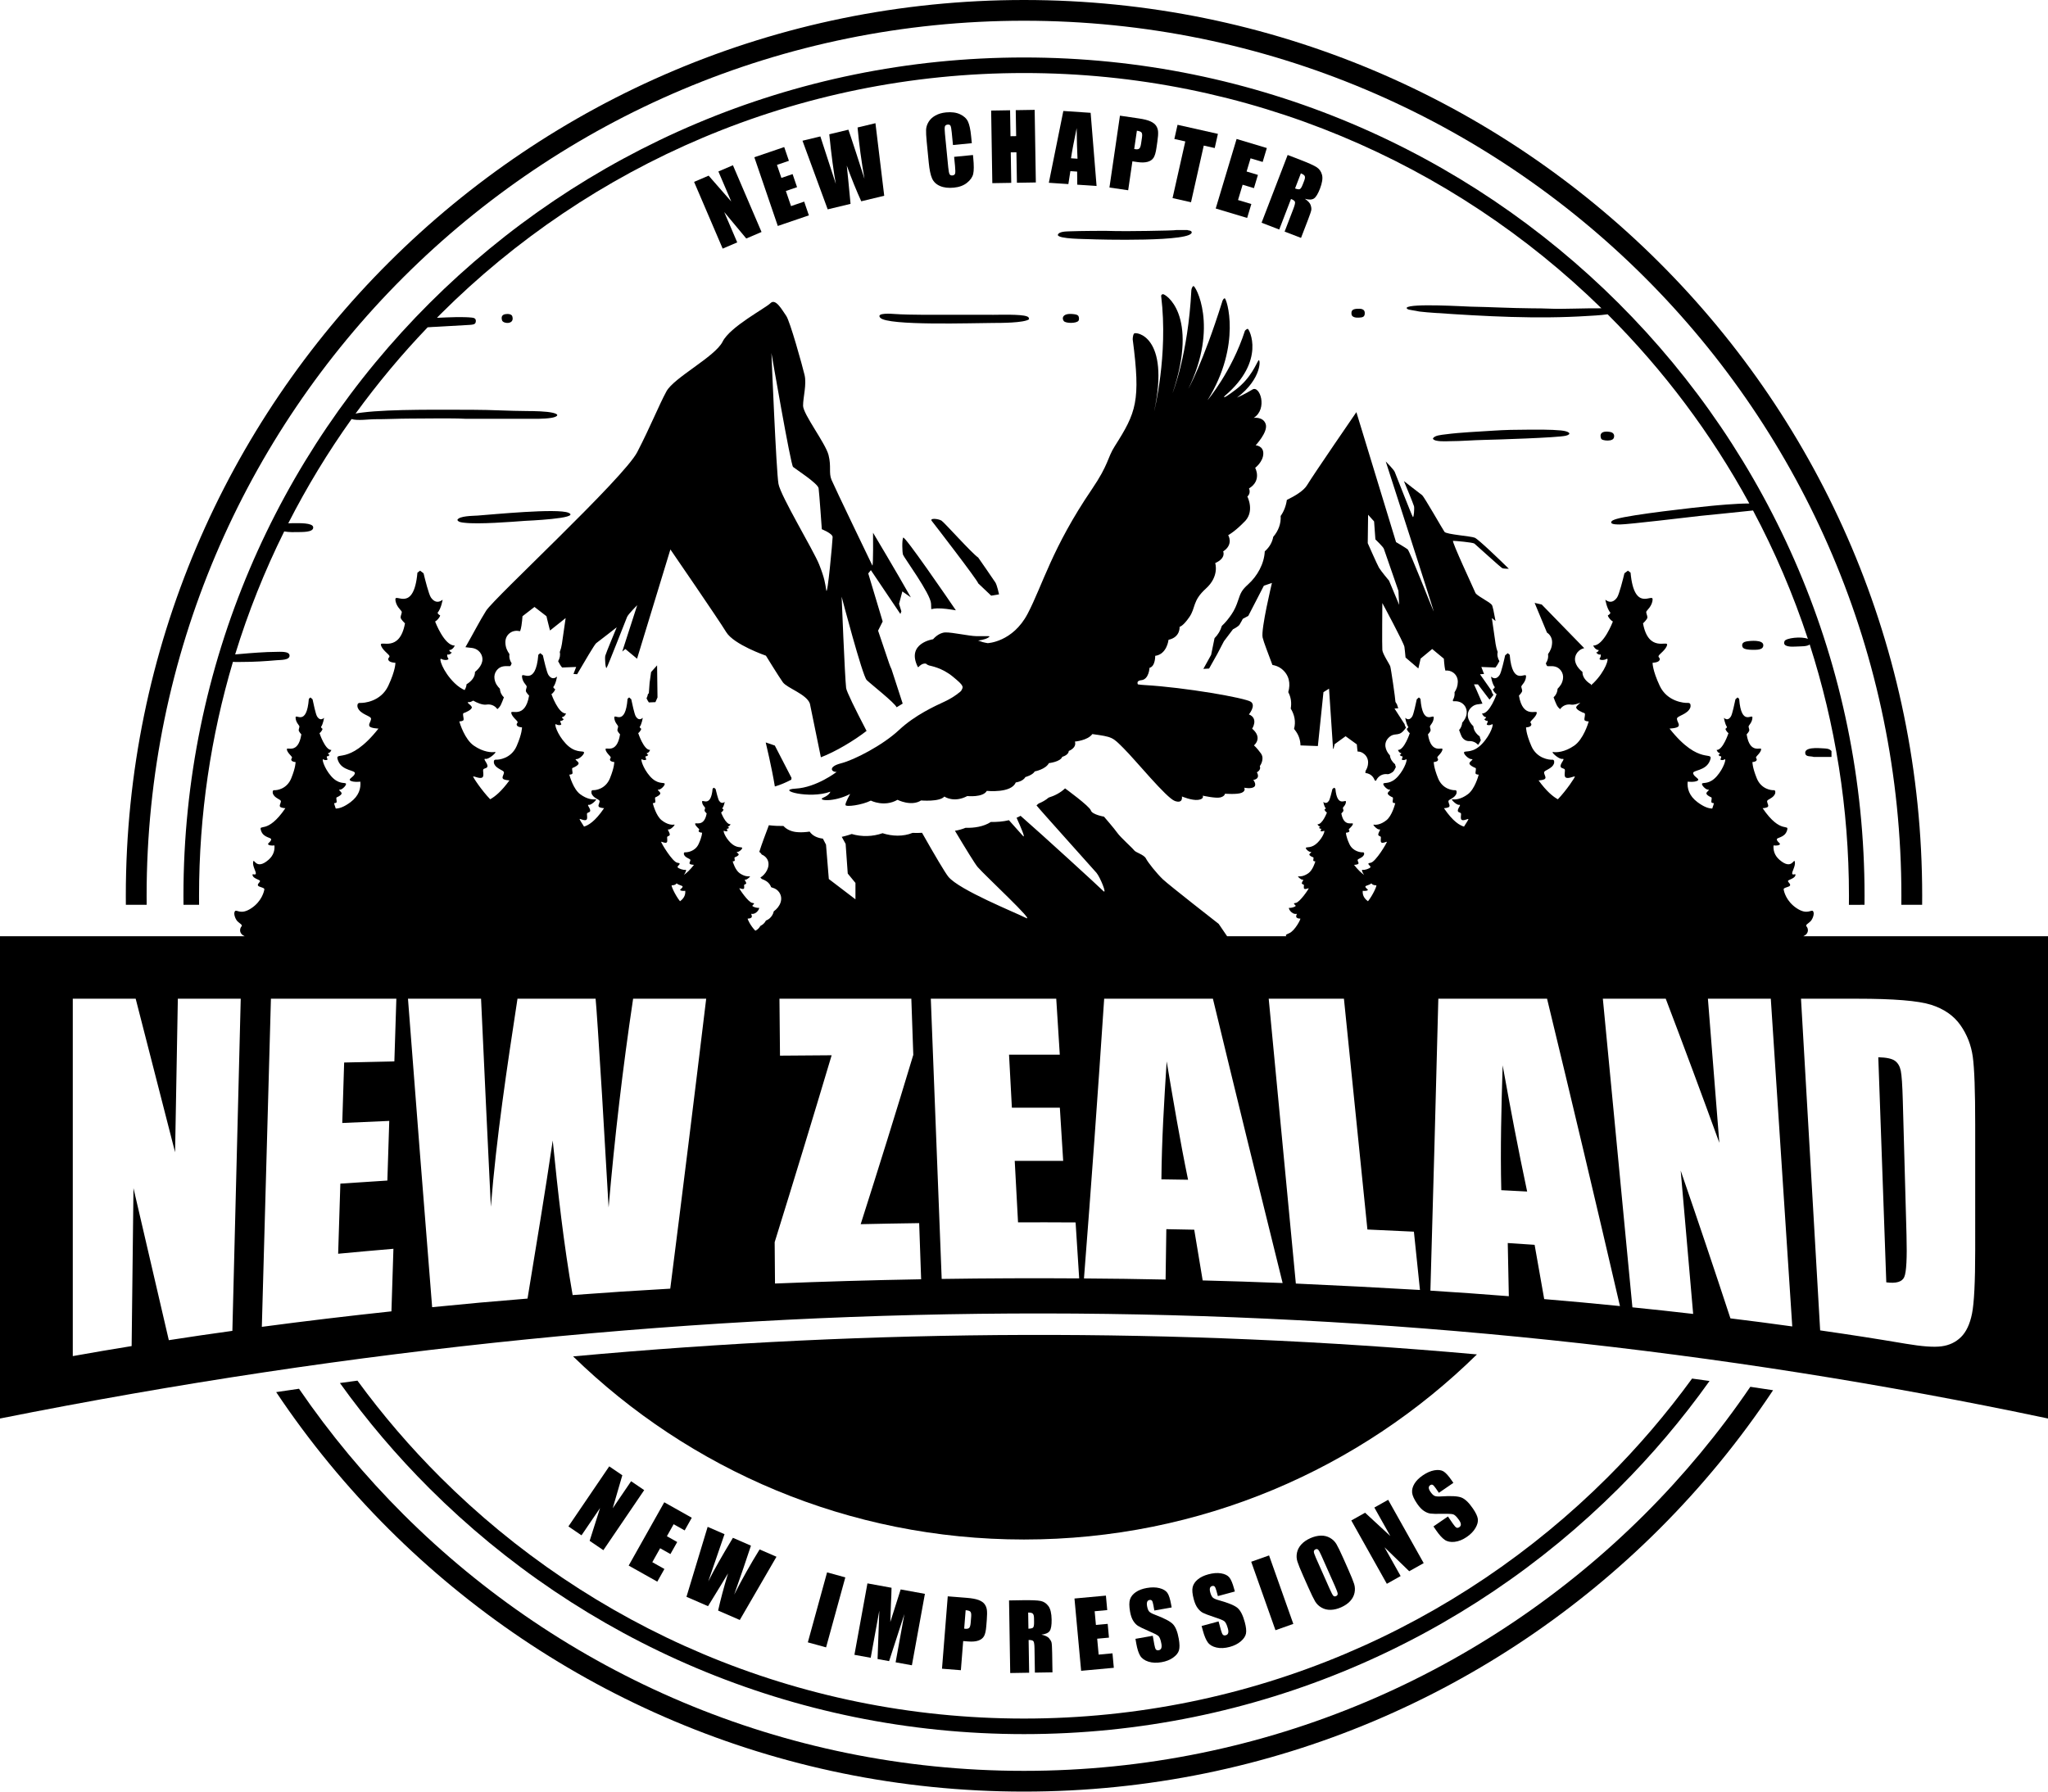 <?xml version="1.0" encoding="utf-8"?>
<!-- Generator: Adobe Illustrator 16.0.3, SVG Export Plug-In . SVG Version: 6.00 Build 0)  -->
<!DOCTYPE svg PUBLIC "-//W3C//DTD SVG 1.1//EN" "http://www.w3.org/Graphics/SVG/1.1/DTD/svg11.dtd">
<svg version="1.1" id="Ebene_1" xmlns="http://www.w3.org/2000/svg" xmlns:xlink="http://www.w3.org/1999/xlink" x="0px" y="0px"
	 width="500px" height="437.501px" viewBox="0 0 500 437.501" enable-background="new 0 0 500 437.501" xml:space="preserve">
<g>
	<polygon points="185.92,56.649 178.938,40.353 175.388,41.873 178.53,49.212 173.006,42.894 169.454,44.415 176.434,60.712 
		179.986,59.191 176.813,51.782 182.196,58.244 	"/>
	<polygon points="197.479,52.59 196.332,49.232 193.122,50.328 191.862,46.639 194.594,45.706 193.505,42.514 190.771,43.447 
		189.686,40.266 192.605,39.268 191.458,35.91 184.165,38.4 189.894,55.179 	"/>
	<path d="M215.874,47.802l-2.142-17.719l-4.366,1.048c0.379,4.131,0.941,8.312,1.689,12.547l-2.073-6.439
		c-1.054-3.224-1.673-5.079-1.857-5.568l-4.666,1.122c0.51,5.037,1.044,9.08,1.601,12.129l-1.857-5.705l-1.919-5.901l-4.366,1.049
		l6.155,16.757l5.579-1.341c-0.445-4.737-0.752-7.849-0.92-9.342c1.205,3.285,2.382,6.188,3.533,8.714L215.874,47.802z"/>
	<path d="M231.366,30.425c0.335-0.032,0.563,0.058,0.683,0.269c0.121,0.211,0.224,0.763,0.312,1.654l0.299,3.067l4.599-0.45
		l-0.164-1.676c-0.161-1.646-0.417-2.847-0.771-3.6c-0.353-0.753-0.995-1.348-1.929-1.784c-0.931-0.437-2.076-0.588-3.43-0.456
		c-0.998,0.098-1.865,0.353-2.6,0.766c-0.736,0.413-1.292,0.935-1.667,1.565c-0.376,0.631-0.577,1.269-0.602,1.913
		c-0.025,0.646,0.024,1.603,0.148,2.874l0.504,5.156c0.168,1.729,0.438,3.011,0.806,3.844c0.367,0.834,1.012,1.451,1.935,1.852
		c0.921,0.401,2.056,0.537,3.403,0.404c1.296-0.126,2.36-0.52,3.188-1.181c0.829-0.661,1.336-1.387,1.52-2.177
		c0.183-0.789,0.186-2.097,0.007-3.923l-0.067-0.688l-4.6,0.449l0.218,2.218c0.095,0.968,0.102,1.59,0.022,1.862
		c-0.081,0.273-0.292,0.425-0.634,0.458c-0.356,0.034-0.6-0.073-0.726-0.326c-0.128-0.251-0.233-0.805-0.318-1.663l-0.801-8.196
		c-0.086-0.894-0.093-1.48-0.017-1.759C230.76,30.621,230.988,30.462,231.366,30.425"/>
	<polygon points="246.601,26.925 241.98,27 242.266,44.728 246.887,44.652 246.767,37.207 248.15,37.184 248.27,44.63 
		252.891,44.556 252.604,26.828 247.983,26.902 248.086,33.242 246.703,33.265 	"/>
	<path d="M259.604,27.1l-3.54,17.533l4.768,0.32l0.49-3.161l1.65,0.11l0.032,3.196l4.714,0.317l-1.45-17.867L259.604,27.1z
		 M261.475,38.651c0.225-1.558,0.687-4.015,1.383-7.371c0.038,2.965,0.105,5.458,0.205,7.477L261.475,38.651z"/>
	<path d="M276.465,39.396l1.228,0.179c1,0.146,1.829,0.126,2.488-0.057c0.659-0.183,1.142-0.515,1.45-0.994
		c0.306-0.479,0.541-1.279,0.705-2.399l0.223-1.528c0.161-1.099,0.22-1.917,0.176-2.459c-0.041-0.541-0.205-1.021-0.487-1.438
		c-0.283-0.417-0.746-0.772-1.387-1.065c-0.642-0.293-1.584-0.531-2.831-0.713l-4.605-0.675l-2.565,17.545l4.574,0.667
		L276.465,39.396z M277.559,31.918c0.594,0.087,0.972,0.234,1.134,0.442s0.198,0.612,0.11,1.211l-0.211,1.441
		c-0.095,0.649-0.237,1.067-0.432,1.248c-0.192,0.182-0.499,0.242-0.919,0.181c-0.095-0.013-0.206-0.033-0.336-0.061L277.559,31.918
		z"/>
	<polygon points="290.776,49.386 293.887,35.55 296.563,36.152 297.341,32.689 287.487,30.475 286.709,33.936 289.377,34.536 
		286.268,48.373 	"/>
	<polygon points="296.806,50.915 304.481,53.22 305.503,49.822 302.253,48.846 303.375,45.112 306.14,45.943 307.109,42.711 
		304.345,41.882 305.312,38.662 308.268,39.549 309.287,36.151 301.905,33.934 	"/>
	<path d="M320.781,48.476c0.491-0.319,0.985-1.124,1.481-2.411c0.543-1.411,0.71-2.525,0.503-3.344
		c-0.206-0.818-0.64-1.445-1.299-1.879c-0.661-0.434-2.009-1.042-4.044-1.825l-3.053-1.175l-6.368,16.547l4.313,1.659l2.872-7.46
		c0.594,0.228,0.921,0.475,0.979,0.741c0.06,0.264-0.084,0.84-0.424,1.725l-2.115,5.5l4.006,1.541l1.68-4.364
		c0.514-1.335,0.793-2.165,0.835-2.489s-0.016-0.721-0.174-1.187c-0.157-0.468-0.622-0.971-1.394-1.511
		C319.557,48.818,320.29,48.795,320.781,48.476 M318.413,44.114l-0.351,0.91c-0.278,0.729-0.542,1.124-0.788,1.181
		c-0.247,0.059-0.611-0.006-1.097-0.192l1.416-3.68c0.498,0.193,0.811,0.406,0.935,0.642
		C318.653,43.209,318.614,43.589,318.413,44.114"/>
	<path d="M139.92,331.228c28.404,27.667,67.246,44.714,110.08,44.714c43.084,0,82.129-17.249,110.575-45.201
		C287.083,324.152,213.446,324.483,139.92,331.228"/>
	<path d="M158.597,166.71l-0.188,2.571l-0.222,0.214c-0.055,0.354-0.175,0.701-0.343,1.032c0.179,0.375,0.38,0.746,0.564,1.002
		l1.608-0.069c0.304-0.683,0.508-1.145,0.508-1.145l-0.103-7.837l-1.46,1.631L158.597,166.71z"/>
	<path d="M229.867,127.145c-0.731-0.478-3.015-0.718-2.376,0.08c0.639,0.797,11.33,14.675,11.33,15.231l3.166,3.002l1.921-0.32
		c0,0-0.481-2.235-0.88-2.874c-0.401-0.639-4.207-6.108-4.207-6.108C237.268,135.121,230.599,127.623,229.867,127.145"/>
	<path d="M359.967,132.748c0.408,0.319,6.486,5.903,6.849,6.023c0.368,0.12,1.555,0.119,1.555,0.119
		c-2.1-2.074-7.4-7.179-8.314-7.577c-0.913-0.399-6.943-0.797-7.399-1.435c-0.456-0.639-4.978-8.616-5.481-8.974
		c-0.501-0.361-4.427-3.43-4.427-3.43s2.329,5.583,2.467,6.142c0.136,0.559-0.048,2.871-0.275,2.632
		c-0.227-0.239-4.156-10.369-4.431-11.008c-0.273-0.638-2.193-2.55-2.193-2.55s12.061,37.322,11.694,36.604
		c-0.364-0.718-5.845-14.753-6.348-15.151c-0.505-0.399-2.832-1.759-2.832-1.759l-9.685-31.739c0,0-10.417,15.151-12.059,17.863
		c-0.82,1.348-2.95,2.619-4.886,3.556l-0.035,0.047c-0.191,1.391-0.699,2.75-1.505,3.891c0.121,1.84-0.559,3.655-1.814,5.095
		c-0.026,0.149-0.058,0.295-0.096,0.439c-0.331,1.264-1.045,2.288-1.969,3.104c-0.143,3.05-1.823,6.04-4.061,8.059
		c-1.501,1.356-1.823,2.011-2.424,3.847c-0.423,1.297-0.893,2.408-1.676,3.542c-0.618,0.895-1.402,1.923-2.323,2.758
		c-0.326,1.14-0.948,2.156-1.779,2.989l-0.831,4.072l-1.899,3.433c0.468-0.024,0.934-0.052,1.4-0.082l2.018-3.591l1.601-3.075
		l2.202-2.914c0,0,1.281-0.637,1.6-1.117c0.321-0.479,0.801-1.438,0.801-1.438l1.348-0.723l3.481-6.749l0.322-0.623l1.97-0.675
		c0,0-2.727,11.308-2.273,13.333c0.247,1.094,1.377,3.963,2.389,6.689c0.784,0.142,1.535,0.414,2.187,0.916
		c1.957,1.513,2.272,3.691,1.681,5.73c0.657,1.205,0.854,2.61,0.602,4.012c0.907,1.465,1.292,3.172,0.813,4.952
		c0.158,0.208,0.31,0.413,0.452,0.612c0.738,1.033,1.093,2.225,1.119,3.432l4.242,0.153l1.365-13.164l1.361-0.843l0.977,14.631
		l0.107,0.08c0.024-0.1,0.048-0.192,0.069-0.28l0.221-0.885l2.669-1.936l2.743,1.99l0.107,1.129c0.015,0.142,0.04,0.379,0.079,0.619
		c0.555,0.001,1.066,0.142,1.642,0.632c0.619,0.528,0.946,1.301,0.924,2.105c-0.021,0.792-0.25,1.413-0.62,1.994
		c0,0.173-0.016,0.341-0.046,0.504c0.751,0.082,1.422,0.412,1.904,1.071c0.169,0.23,0.296,0.482,0.381,0.749l0.319,0.084
		c0.085-0.212,0.201-0.421,0.354-0.62c0.596-0.778,1.563-1.133,2.518-0.978c0.376-0.011,0.94-0.352,1.213-0.557
		c0.254-0.193,0.528-0.685,0.756-1.207c-0.037-0.091-0.071-0.185-0.101-0.283c-0.044-0.138-0.07-0.263-0.09-0.381
		c-0.683-0.566-1.183-1.319-1.26-2.171c-1.164-1.23-1.652-3.021-0.3-4.336c1.394-1.357,2.249-0.217,3.557-1.608
		c0.194-0.206,0.438-0.506,0.67-0.837c-0.12-0.188-0.218-0.396-0.293-0.625c-0.028-0.086-0.052-0.173-0.069-0.258
		c-0.062-0.081-0.123-0.164-0.176-0.25l-2.271-3.528l0.916-0.072l-0.337-0.992c-0.227-0.318-0.355-0.533-0.355-0.607
		c0-0.639-1.096-8.215-1.278-8.692c-0.183-0.479-1.826-2.954-1.918-3.91c-0.092-0.958,0-11.485,0-11.485s5.206,9.651,5.391,10.687
		c0.082,0.477,0.166,1.542,0.276,2.617l3.127,2.668c0.128-0.52,0.249-1.042,0.362-1.562l0.186-0.842l2.829-2.346l2.848,2.361
		l0.088,1.049c0.031,0.361,0.121,1.236,0.28,1.851c0.709-0.063,1.392,0.093,1.984,0.547c0.71,0.543,1.075,1.374,1.055,2.25
		c-0.025,1.03-0.324,1.772-0.803,2.52c0.015,0.119,0.022,0.243,0.022,0.381c0,0.559-0.177,1.08-0.449,1.555
		c0.033,0.094,0.067,0.182,0.105,0.252c0.062-0.003,0.123-0.009,0.17-0.011c0.992-0.053,1.883,0.184,2.544,0.99
		c0.485,0.592,0.677,1.353,0.562,2.101c-0.15,0.972-0.556,1.548-1.074,2.142c-0.021,0.332-0.105,0.669-0.251,1.004
		c-0.128,0.294-0.3,0.555-0.509,0.78c0.183,0.547,0.404,1.091,0.557,1.446c0.297,0.688,0.979,1.244,1.752,1.267
		c0.995-0.061,1.796,0.32,2.334,0.932c0.239-0.323,0.47-0.737,0.668-1.164c-0.06-0.123-0.114-0.252-0.159-0.389
		c-0.062-0.191-0.101-0.36-0.121-0.518c-0.845-0.617-1.486-1.475-1.543-2.472c-1.362-1.295-2.023-3.239-0.465-4.654
		c0.939-0.856,1.758-0.674,2.68-0.878c-0.983-2.325-2.062-4.702-2.062-4.702h0.959l2.82,3.712c0.271-0.27,0.63-0.69,0.963-1.146
		c-0.2-0.25-0.356-0.548-0.459-0.895c-0.021-0.073-0.04-0.147-0.054-0.222c-0.086-0.098-0.167-0.202-0.24-0.308l-2.529-3.612
		l0.986-0.072l-0.658-1.71l3.428,0.136c0.308-0.318,0.675-0.943,0.98-1.548c-0.4-0.698-0.602-1.493-0.41-2.245
		c-0.253-0.653-0.426-1.34-0.514-1.955l-0.916-6.328l0.897,0.716c-0.376-2.112-0.707-3.697-0.907-3.947
		c-0.64-0.796-3.746-2.232-4.019-2.949c-0.276-0.717-5.891-12.682-5.436-12.682C355.212,132.071,359.552,132.43,359.967,132.748
		 M339.126,141.805c0,0-2.009-2.393-2.468-3.19c-0.456-0.798-2.737-5.98-2.737-5.98l0.088-6.938l1.463,1.634l0.317,4.387
		c0,0,1.875,1.794,2.057,2.272c0.185,0.478,3.564,10.288,3.564,10.288l0.184,3.427L339.126,141.805z"/>
	<path d="M227.308,147.401l0.051,1.352c0.476-0.113,0.96-0.179,1.443-0.189c1.44-0.035,3.088,0.231,4.565,0.469
		c-2.048-3.008-12.563-18.348-12.867-17.741c-0.319,0.638-0.228,3.508-0.046,4.147C220.636,136.077,227.216,145.01,227.308,147.401"
		/>
	<path d="M193.246,189.965l-4.078-7.903l-2.226-0.762c0,0,1.5,6.22,2.232,10.756c1.349-0.393,2.738-0.986,4.01-1.665
		C193.198,190.248,193.218,190.106,193.246,189.965"/>
	<path d="M401.466,369.849c-38.761,38.669-92.314,62.588-151.466,62.588c-59.151,0-112.703-23.919-151.466-62.588
		c-9.432-9.408-17.986-19.693-25.535-30.72c-1.857,0.268-3.715,0.541-5.573,0.819c8.058,12.058,17.284,23.271,27.517,33.479
		c39.684,39.588,94.504,64.073,155.057,64.073c60.553,0,115.375-24.485,155.056-64.073c10.363-10.335,19.693-21.705,27.822-33.939
		c-1.852-0.279-3.702-0.56-5.554-0.835C419.698,349.859,411.034,360.305,401.466,369.849"/>
	<path d="M35.806,220.953c-0.008-0.732-0.011-1.468-0.011-2.203c0-59.008,23.976-112.43,62.739-151.099
		C137.297,28.982,190.847,5.065,250,5.065c59.152,0,112.705,23.917,151.466,62.586c38.765,38.669,62.739,92.091,62.739,151.099
		c0,0.735-0.005,1.471-0.011,2.203h5.078c0.007-0.732,0.012-1.468,0.012-2.203c0-60.406-24.546-115.093-64.229-154.68
		C365.374,24.484,310.553,0,250,0C189.447,0,134.626,24.484,94.943,64.07c-39.682,39.586-64.226,94.273-64.226,154.68
		c0,0.735,0.004,1.471,0.011,2.203H35.806z"/>
	<path d="M87.266,337.147c-1.426,0.192-2.853,0.39-4.278,0.581c6.586,9.188,13.917,17.808,21.904,25.775
		c37.136,37.047,88.439,59.961,145.108,59.961c56.668,0,107.973-22.914,145.106-59.961c8.132-8.109,15.584-16.898,22.263-26.272
		c-1.423-0.199-2.844-0.397-4.265-0.591c-6.256,8.599-13.178,16.685-20.688,24.179c-36.447,36.358-86.8,58.847-142.416,58.847
		c-55.617,0-105.968-22.488-142.415-58.847C100.219,353.474,93.424,345.559,87.266,337.147"/>
	<path d="M455.202,220.953c0.007-0.732,0.012-1.468,0.012-2.203c0-56.53-22.971-107.71-60.106-144.756
		C357.973,36.948,306.668,14.035,250,14.035c-56.667,0-107.972,22.914-145.107,59.959C67.756,111.04,44.786,162.22,44.786,218.75
		c0,0.735,0.004,1.471,0.012,2.203h3.808c-0.008-0.732-0.011-1.468-0.011-2.203c0-19.85,2.9-39.021,8.275-57.133
		c0.73,0.069,1.552,0.026,2.27,0.026c2.82,0,5.602-0.172,8.413-0.419c0.997-0.088,3.185,0.01,3.14-1.149
		c-0.043-1.142-2.449-0.884-3.513-0.887c-2.198-0.005-6.079,0.29-8.337,0.497c-0.538,0.049-1.004,0.074-1.433,0.12
		c3.193-10.396,7.214-20.429,11.977-30.032c1.1,0.209,2.595,0.186,3.076,0.165c1.065-0.049,4.222,0.16,3.993-1.247
		c-0.172-1.046-3.548-0.933-4.449-0.928c-0.432,0.002-1.033-0.006-1.633,0.031c4.531-8.888,9.702-17.398,15.458-25.461
		c1.395,0.459,4.42,0.031,5.576,0.037c2.717,0.015,5.944-0.152,8.669-0.153c3.834-0.001,10.092-0.133,13.646,0.05h17.791
		c0.897,0,2.245-0.085,3.147-0.239c1.342-0.23,2.131-0.79,0.366-1.216c-1.603-0.386-4.508-0.429-6.33-0.436
		c-4.354-0.017-8.769-0.306-13.14-0.306c-7.062,0-20.17-0.207-27.043,0.662c-0.41,0.053-1.091,0.119-1.715,0.28
		c5.392-7.425,11.273-14.475,17.61-21.087c0.803-0.05,1.619-0.114,2.376-0.137l7.938-0.453c0.663-0.061,1.309-0.07,1.424-0.703
		c0.14-0.772-0.283-1.006-0.922-1.074c-2.277-0.239-5.732-0.072-8.123,0.034c-0.141,0.006-0.281,0.009-0.421,0.013
		c0.303-0.306,0.599-0.62,0.904-0.923C144.032,40.321,194.383,17.834,250,17.834c54.894,0,104.651,21.917,140.981,57.449
		c-4.023-0.039-9.734,0.218-12.179,0.102c-1.565-0.074-3.409-0.087-5.038-0.099c-4.892-0.036-9.997-0.322-14.776-0.407
		c-1.169-0.021-14.618-0.859-15.549,0.252c0.063,0.134-0.162,0.099,0.218,0.352c0.085,0.055,0.255,0.103,0.365,0.137l2.554,0.459
		c1.214,0.146,2.505,0.245,3.681,0.324c12.366,0.841,24.982,1.548,37.378,0.751c0.723-0.047,2.967-0.139,4.852-0.403
		c13.628,13.608,25.31,29.159,34.593,46.198c-3.477,0.009-8.095,0.469-9.296,0.581c-3.89,0.365-19.602,2.135-23.077,3.183
		c-0.35,0.106-1.542,0.417-1.322,0.967c0.166,0.412,1.63,0.393,2.094,0.393c2.027,0,17.248-1.834,19.685-2.105
		c1.603-0.178,9.104-0.887,12.82-1.312c5.313,9.982,9.807,20.462,13.394,31.355c-1.584-0.674-5.377-0.211-5.696,0.547
		c-0.62,1.47,1.735,1.395,2.819,1.326c1.117-0.071,2.723,0.029,3.319-0.514c6.218,19.35,9.586,39.971,9.586,61.38
		c0,0.735-0.003,1.471-0.013,2.203H455.202z"/>
	<path d="M307.849,183.998c-0.993-1.386-1.707-1.98-1.707-1.98s2.262-1.782-0.438-4.079c0,0,1.628-2.497-0.795-3.487
		c0,0,1.748-2.099,0.518-3.05c-1.23-0.949-16.173-3.561-26.02-4.116c-0.542-0.029-1.073-0.087-1.603-0.165
		c-0.192-0.422-0.177-0.916,0.854-1.025c1.865-0.197,1.983-3.009,1.983-3.009c1.47-0.396,1.39-2.932,1.39-2.932
		c2.896-0.395,3.255-3.92,3.255-3.92c2.938-0.634,2.7-3.169,2.7-3.169s0.795-0.079,2.384-2.376c1.586-2.297,0.714-3.961,4.049-6.972
		c3.335-3.01,2.264-6.218,2.264-6.218c2.739-1.226,1.944-2.852,1.944-2.852c2.622-1.702,1.229-3.96,1.229-3.96
		c1.908-1.11,3.729-3.058,3.729-3.058c2.938-2.535,0.951-6.376,0.951-6.376c0.952-0.832,0.397-1.981,0.397-1.981
		c3.215-1.941,1.508-5.031,1.508-5.031s1.906-1.425,1.985-3.408c0.08-1.979-1.867-2.098-1.867-2.098s3.06-3.248,2.462-5.148
		c-0.596-1.902-2.938-1.546-2.938-1.546c3.493-2.218,1.477-8.033-0.312-6.922c-1.786,1.108-3.771,1.98-3.771,1.98
		c6.234-4.674,5.756-9.783,5.24-9.072c-0.515,0.713-1.79,4.283-5.563,7.134c-3.771,2.853-2.674,1.532-2.674,1.532
		c10.166-8.635,5.954-16.388,5.636-16.388c-0.317,0-0.694,0.456-0.694,0.456c-3.204,9.962-9.138,16.971-9.138,16.971
		c8.432-13.551,4.651-25.051,4.175-24.892c-0.478,0.158-0.637,0.99-0.637,0.99c-4.685,14.892-8.236,21.141-8.236,21.141
		c7.51-15.307,1.686-25.38,1.25-25.123c-0.438,0.257-0.498,1.03-0.498,1.03c-0.793,15.685-4.583,25.103-4.583,25.103
		c6.512-19.33-1.889-24.291-2.386-24.151c-0.496,0.137-0.396,0.515-0.396,0.515c1.748,14.416-1.724,28.112-1.724,28.112
		c3.971-18.536-4.55-19.517-4.907-19.002c-0.356,0.515-0.316,1.466-0.316,1.466c1.965,15.044,0.854,17.787-4.379,26.025
		c-1.895,2.983-1.397,4.35-5.627,10.574c-9.69,14.259-11.993,23.369-15.645,30.339c-3.649,6.963-9.752,7.195-9.766,7.195
		c-1.127-0.201-1.359-0.282-2.336-0.642c0,0,1.601-0.157,2.46-0.702c0.87-0.552,0-0.312-2.885-0.365
		c-1.827-0.033-5.836-0.95-7.544-0.91c-1.708,0.04-3.018,1.663-3.018,1.663s-6.61,0.952-3.751,6.733c0,0,0.089,0.208,0.268-0.019
		s0.913-0.912,1.737-0.752c0,0,0.288,0.287,0.745,0.435c0.456,0.148,3.127,0.515,5.866,2.772c2.741,2.257,2.582,2.416,1.946,3.485
		c0,0-1.545,1.422-3.927,2.533c-2.382,1.108-7.286,3.307-11.216,6.989c-3.931,3.685-10.879,7.289-14.136,8.12
		c-3.254,0.833-2.382,2.179-1.071,2.1c0,0-4.922,3.801-10.005,4.079c-5.083,0.277,3.334,2.654,8.457,0.752
		c0,0-0.158,0.793-1.746,1.466c-1.589,0.674,2.461,1.228,6.591-0.91c0,0-1.231,2.137-1.152,2.692
		c0.08,0.556,4.089,0.001,6.194-1.069c0,0,3.296,1.663,6.512-0.198c0,0,3.334,1.703,5.757,0.159c0,0,4.525,0.396,5.678-0.952
		c0,0,2.303,1.625,5.599-0.119c0,0,3.852,0.396,4.765-1.267c0,0,5.995,0.634,7.066-2.061c0,0,1.748-0.197,2.343-1.306
		c0,0,1.787-0.477,2.303-1.387c0,0,2.622-0.476,3.455-2.02c0,0,2.819-0.317,3.255-1.545c0,0,1.551-0.396,1.588-1.425
		c0,0,1.986-0.714,1.509-2.298c0,0,3.106-0.255,4.247-1.827c4.975,0.686,4.921,0.759,7.642,3.474
		c3.017,3.01,10.454,12.156,12.519,12.868c2.066,0.713,1.708-1.109,1.708-1.109s2.422,1.031,3.972,0.832
		c1.548-0.198,1.111-1.029,1.111-1.029s3.178,0.712,4.286,0.435c1.112-0.278,1.152-0.911,1.152-0.911s3.02,0.239,4.09-0.237
		c1.072-0.476,0.597-1.229,0.597-1.229s1.706,0.357,2.421-0.197c0.714-0.555-0.2-1.703-0.2-1.703s1.826-0.159,0.876-1.863
		c0,0,1.11-0.554,0.714-1.504C307.569,187.088,308.84,185.384,307.849,183.998"/>
	<path d="M242.483,78.864c1.781-0.003,7.472,0.005,8.75-0.893c-0.023-0.488-0.17-0.588-0.601-0.74
		c-1.467-0.519-6.494-0.362-8.044-0.358c-3.234,0.006-6.5-0.003-9.751-0.003c-3.681,0-10.841,0.068-14.393-0.194
		c-0.66-0.047-4.66-0.381-3.553,0.904C216.636,79.612,237.815,78.873,242.483,78.864"/>
	<path d="M381.1,105.114c-2.591-0.249-5.545-0.189-8.241-0.189c-2.611-0.003-5.603,0.058-8.179,0.236
		c-3.847,0.266-8.009,0.405-11.779,0.907c-0.985,0.131-2.751,0.236-3.072,1.053c0.386,0.862,3.481,0.614,4.235,0.614
		c2.662,0,5.504-0.252,8.141-0.308c2.842-0.06,18.112-0.537,20.084-1.026C383.862,106.011,383.142,105.311,381.1,105.114"/>
	<path d="M261.187,56.489c-0.844,0.037-2.732,0.01-2.93,0.891c0.161,1.011,6.652,0.967,7.951,1.036s25.771,0.765,24.702-1.838
		c-0.347-0.385-0.625-0.22-1.019-0.4h-2.713c-0.416,0.167-13.452,0.324-14.814,0.248C270.499,56.322,263.489,56.392,261.187,56.489"
		/>
	<path d="M116.637,125.899c-1.185,0.085-4.587,0.061-4.977,1.078c0.275,0.544,1.023,0.593,1.685,0.673
		c3.422,0.424,11.538-0.209,14.851-0.462c0.013-0.001,13.773-0.567,10.611-1.964C136.161,124.055,120.031,125.656,116.637,125.899"
		/>
	<path d="M440.763,184.091c0.211,0.784,1.432,0.513,2.02,0.75h2.375h1.984v-0.671V183.4c-0.59-0.632-1.188-0.6-2.203-0.667
		C443.912,182.664,440.308,182.383,440.763,184.091"/>
	<path d="M426.323,156.646c-1.407,0.269-0.952,1.321-0.792,1.515c0.34,0.416,1.523,0.517,2.212,0.517
		c1.077,0,2.755,0.106,2.755-1.115C430.498,156.155,427.271,156.466,426.323,156.646"/>
	<path d="M259.715,78.401c0.479,0.596,3.067,0.607,3.576-0.061c0.221-0.292,0.165-0.974-0.059-1.243
		c-0.229-0.268-0.696-0.332-1.121-0.385C259.358,76.373,259.194,77.753,259.715,78.401"/>
	<path d="M393.954,107.021c0.227-0.462,0.269-1.376-0.938-1.556c-3.066-0.457-2.146,1.629-2.052,1.744
		c0.167,0.201,0.618,0.292,0.962,0.34C392.672,107.651,393.69,107.552,393.954,107.021"/>
	<path d="M331.706,77.567c0.97-0.048,1.549-0.137,1.486-1.238c-0.052-0.896-0.985-0.99-1.851-0.928
		c-0.945,0.067-1.51,0.281-1.384,1.333C330.049,77.48,331.002,77.603,331.706,77.567"/>
	<path d="M123.358,76.717c-0.761,0.142-1.054,0.637-0.781,1.522c0.264,0.856,3.121,1.077,2.501-0.987
		C124.908,76.682,124.002,76.599,123.358,76.717"/>
	<polygon points="141.968,374.92 146.5,368.253 143.957,376.27 147.307,378.547 157.274,363.883 154.078,361.711 149.59,368.313 
		151.935,360.255 148.739,358.083 138.772,372.748 	"/>
	<polygon points="167.154,373.721 168.893,370.628 162.175,366.851 153.486,382.307 160.471,386.233 162.211,383.141 
		159.253,381.477 161.165,378.079 163.681,379.494 165.333,376.556 162.817,375.138 164.464,372.208 	"/>
	<path d="M180.613,395.593l8.955-15.439l-4.117-1.791c-2.183,3.526-4.252,7.204-6.203,11.035l2.222-6.39
		c1.097-3.209,1.72-5.064,1.869-5.564l-4.402-1.914c-2.625,4.329-4.632,7.88-6.022,10.649l1.952-5.672l2.018-5.869l-4.118-1.789
		l-5.171,17.084l5.262,2.287c2.497-4.049,4.125-6.72,4.888-8.013c-1.013,3.348-1.822,6.376-2.423,9.085L180.613,395.593z"/>
	
		<rect x="192.827" y="390.808" transform="matrix(-0.265 0.964 -0.964 -0.265 634.216 302.869)" width="17.73" height="4.621"/>
	<path d="M222.631,406.655l3.176-17.443l-5.917-1.077l-2.527,7.955l0.161-4.554c0.075-1.457,0.12-2.727,0.136-3.808l-5.883-1.071
		l-3.177,17.444l3.975,0.723l2.101-11.505l-0.425,11.811l2.818,0.512l3.727-11.488l-2.14,11.778L222.631,406.655z"/>
	<path d="M238.897,390.711c-0.658-0.25-1.617-0.425-2.871-0.524l-4.641-0.369l-1.405,17.675l4.608,0.365l0.565-7.116l1.236,0.097
		c1.007,0.08,1.833,0.008,2.479-0.22c0.646-0.229,1.106-0.591,1.38-1.088c0.275-0.498,0.457-1.313,0.546-2.438l0.123-1.541
		c0.087-1.107,0.092-1.927,0.014-2.466c-0.079-0.536-0.273-1.004-0.583-1.402C240.042,391.285,239.557,390.962,238.897,390.711
		 M237.104,394.776l-0.115,1.452c-0.052,0.654-0.168,1.079-0.35,1.273c-0.18,0.194-0.482,0.274-0.905,0.24
		c-0.095-0.008-0.208-0.019-0.338-0.039l0.358-4.496c0.598,0.047,0.984,0.17,1.159,0.366
		C237.089,393.771,237.153,394.171,237.104,394.776"/>
	<path d="M252.565,402.558l0.095,5.891l4.291-0.069l-0.074-4.675c-0.023-1.431-0.076-2.304-0.158-2.62
		c-0.082-0.317-0.284-0.663-0.604-1.038c-0.321-0.374-0.941-0.666-1.859-0.878c1.009-0.11,1.681-0.407,2.017-0.887
		s0.493-1.411,0.472-2.789c-0.025-1.512-0.285-2.607-0.783-3.29c-0.499-0.682-1.136-1.101-1.908-1.256
		c-0.775-0.155-2.254-0.216-4.434-0.18l-3.27,0.053l0.286,17.728l4.621-0.074l-0.129-7.994c0.637-0.012,1.032,0.095,1.185,0.32
		C252.466,401.022,252.55,401.609,252.565,402.558 M251.081,397.719l-0.063-3.941c0.533-0.01,0.903,0.073,1.107,0.245
		s0.312,0.538,0.319,1.101l0.016,0.974c0.013,0.783-0.084,1.245-0.29,1.392C251.965,397.633,251.602,397.71,251.081,397.719"/>
	<polygon points="269.998,389.643 262.323,390.35 263.947,408.005 271.928,407.271 271.602,403.737 268.225,404.048 
		267.868,400.166 270.743,399.902 270.434,396.543 267.559,396.806 267.251,393.46 270.321,393.177 	"/>
	<path d="M282.897,402.974c-0.305,0.054-0.531-0.002-0.683-0.168s-0.286-0.577-0.4-1.23l-0.376-2.124l-4.228,0.745l0.201,1.144
		c0.232,1.309,0.544,2.295,0.938,2.96c0.392,0.665,1.058,1.15,2.001,1.458c0.942,0.31,2.022,0.355,3.241,0.14
		c1.108-0.194,2.048-0.567,2.813-1.113c0.766-0.546,1.242-1.141,1.43-1.781c0.188-0.643,0.173-1.584-0.048-2.826
		c-0.301-1.712-0.783-2.906-1.445-3.584c-0.662-0.675-2.112-1.435-4.35-2.276c-0.779-0.291-1.271-0.571-1.475-0.841
		c-0.21-0.267-0.366-0.69-0.47-1.274c-0.08-0.453-0.068-0.804,0.032-1.051c0.102-0.247,0.289-0.396,0.562-0.445
		c0.253-0.044,0.448,0.007,0.586,0.153c0.136,0.146,0.258,0.52,0.366,1.125l0.229,1.295l4.227-0.748l-0.123-0.688
		c-0.244-1.387-0.554-2.347-0.925-2.879c-0.374-0.53-1.01-0.913-1.909-1.147c-0.9-0.234-1.941-0.246-3.122-0.039
		c-1.081,0.191-1.973,0.529-2.675,1.013c-0.703,0.483-1.171,1.065-1.404,1.743c-0.232,0.68-0.23,1.687,0.004,3.024
		c0.164,0.929,0.42,1.668,0.767,2.223c0.346,0.554,0.734,0.969,1.162,1.241c0.427,0.272,1.271,0.683,2.535,1.23
		c1.263,0.54,2.064,0.944,2.409,1.209c0.336,0.268,0.596,0.915,0.778,1.942c0.083,0.468,0.07,0.833-0.036,1.097
		C283.403,402.762,283.199,402.92,282.897,402.974"/>
	<path d="M299.275,399.319c-0.298,0.082-0.529,0.045-0.695-0.106c-0.166-0.152-0.337-0.548-0.511-1.188l-0.564-2.083l-4.143,1.122
		l0.305,1.12c0.348,1.284,0.746,2.237,1.196,2.865c0.451,0.626,1.159,1.052,2.125,1.273c0.967,0.222,2.046,0.17,3.24-0.151
		c1.088-0.296,1.988-0.749,2.702-1.363c0.713-0.611,1.134-1.247,1.265-1.901c0.13-0.656,0.029-1.593-0.302-2.813
		c-0.454-1.676-1.042-2.822-1.761-3.438c-0.72-0.612-2.233-1.239-4.537-1.875c-0.803-0.222-1.317-0.457-1.543-0.704
		c-0.233-0.249-0.428-0.658-0.583-1.23c-0.121-0.442-0.141-0.793-0.063-1.05c0.078-0.254,0.251-0.42,0.52-0.492
		c0.248-0.067,0.447-0.034,0.596,0.099c0.15,0.135,0.305,0.496,0.465,1.088l0.345,1.269l4.144-1.122l-0.184-0.677
		c-0.369-1.36-0.762-2.287-1.181-2.782c-0.42-0.496-1.087-0.82-2.004-0.973c-0.917-0.153-1.955-0.07-3.113,0.243
		c-1.061,0.287-1.918,0.703-2.572,1.246c-0.657,0.546-1.071,1.167-1.243,1.864c-0.17,0.697-0.08,1.699,0.276,3.011
		c0.247,0.909,0.567,1.625,0.963,2.145c0.394,0.521,0.817,0.898,1.267,1.132c0.449,0.232,1.328,0.566,2.637,0.999
		c1.307,0.426,2.142,0.753,2.508,0.988c0.36,0.234,0.677,0.857,0.95,1.863c0.123,0.459,0.145,0.824,0.063,1.096
		C299.761,399.063,299.571,399.239,299.275,399.319"/>
	
		<rect x="308.368" y="380.368" transform="matrix(-0.943 0.334 -0.334 -0.943 733.586 652.241)" width="4.622" height="17.729"/>
	<path d="M327.943,380.499c-0.741-1.67-1.301-2.819-1.677-3.45c-0.378-0.632-0.902-1.138-1.575-1.518
		c-0.674-0.381-1.418-0.559-2.237-0.534c-0.818,0.024-1.662,0.229-2.533,0.615c-0.915,0.408-1.651,0.914-2.206,1.52
		c-0.556,0.605-0.912,1.279-1.067,2.02c-0.156,0.74-0.122,1.467,0.104,2.178c0.223,0.712,0.696,1.882,1.42,3.51l1.231,2.771
		c0.74,1.669,1.3,2.819,1.676,3.451s0.902,1.137,1.575,1.517c0.672,0.381,1.419,0.559,2.237,0.534
		c0.817-0.023,1.661-0.229,2.531-0.615c0.915-0.407,1.651-0.913,2.207-1.519c0.557-0.606,0.911-1.279,1.067-2.021
		c0.154-0.739,0.122-1.466-0.102-2.178c-0.225-0.712-0.698-1.881-1.421-3.509L327.943,380.499z M326.192,389.759
		c-0.279,0.125-0.508,0.094-0.682-0.092c-0.176-0.187-0.472-0.75-0.89-1.69l-3.36-7.566c-0.369-0.834-0.535-1.362-0.494-1.586
		c0.041-0.22,0.172-0.381,0.394-0.478c0.261-0.118,0.48-0.087,0.657,0.085c0.177,0.173,0.433,0.637,0.768,1.391l3.308,7.447
		c0.424,0.954,0.65,1.575,0.685,1.864C326.608,389.423,326.481,389.632,326.192,389.759"/>
	<polygon points="347.582,381.709 338.906,366.245 335.536,368.137 339.442,375.1 333.276,369.403 329.907,371.295 338.583,386.758 
		341.952,384.867 338.009,377.838 344.048,383.689 	"/>
	<path d="M356.288,372.921c-0.252,0.174-0.482,0.217-0.69,0.127c-0.207-0.087-0.498-0.404-0.875-0.952l-1.222-1.778l-3.537,2.433
		l0.657,0.956c0.753,1.094,1.445,1.863,2.078,2.307c0.633,0.441,1.441,0.606,2.426,0.496c0.986-0.109,1.989-0.516,3.009-1.217
		c0.928-0.639,1.628-1.365,2.098-2.18c0.47-0.813,0.657-1.552,0.562-2.214c-0.094-0.661-0.499-1.513-1.216-2.553
		c-0.983-1.433-1.917-2.318-2.8-2.659c-0.882-0.342-2.517-0.431-4.903-0.271c-0.83,0.059-1.393,0.007-1.69-0.152
		c-0.302-0.156-0.619-0.479-0.955-0.966c-0.262-0.379-0.396-0.702-0.407-0.969c-0.01-0.268,0.099-0.48,0.328-0.639
		c0.211-0.146,0.41-0.18,0.596-0.104c0.185,0.077,0.452,0.367,0.798,0.872l0.745,1.082l3.537-2.43l-0.396-0.578
		c-0.799-1.161-1.477-1.905-2.036-2.236c-0.56-0.327-1.297-0.411-2.214-0.253c-0.915,0.161-1.867,0.582-2.855,1.261
		c-0.906,0.622-1.577,1.299-2.015,2.03c-0.439,0.731-0.624,1.455-0.556,2.168c0.07,0.715,0.489,1.632,1.258,2.751
		c0.535,0.776,1.074,1.344,1.619,1.704c0.545,0.361,1.068,0.577,1.571,0.647c0.502,0.072,1.44,0.096,2.817,0.069
		c1.373-0.031,2.271,0.003,2.695,0.102c0.417,0.104,0.921,0.585,1.513,1.445c0.269,0.391,0.409,0.728,0.423,1.012
		C356.66,372.517,356.542,372.746,356.288,372.921"/>
	<path d="M440.246,228.631c0.061-0.032,0.11-0.062,0.179-0.096c1.357-0.681,0.988-1.92,0.619-2.304
		c-0.367-0.379,0.454-0.717,0.975-1.249c0.521-0.53,1.055-1.908,0.625-2.463c-0.426-0.557-1.335,1.018-3.965-0.706
		c-2.628-1.722-3.175-4.211-3.214-4.65c-0.04-0.44,1.305-0.509,1.541-0.901c0.237-0.396-0.526-0.834-0.488-1.136
		c0.041-0.3,1.543-0.555,1.793-1.295c0.251-0.739-0.566,0.022-0.75-0.439c-0.185-0.463,0.855-1.874,0.633-2.939
		c-0.227-1.065-0.647,2.199-3.742-0.485c-1.257-1.088-1.551-2.376-1.456-3.522c0,0,0.993,0.143,1.442-0.157
		c0.447-0.299-0.462-0.578-0.633-1.227c-0.171-0.647,1.885-0.37,2.477-2.244c0.593-1.874-1.5,1.11-5.953-5.461
		c0,0,1.17-0.045,1.33-0.416c0.157-0.371-0.199-0.718-0.237-1.25c-0.039-0.532,1.593-0.717,1.976-1.967c0,0,0.184-0.81-0.355-0.763
		c-0.54,0.047-3.057-0.208-4.149-2.916c-1.094-2.707-1.055-3.957-1.055-3.957s0.845-0.022,1.016-0.439
		c0.17-0.417-0.226-0.44-0.131-0.742c0.089-0.299,1.13-1.086,1.249-1.896c0.119-0.811-2.752,1.388-3.544-3.68
		c0,0,0.647-0.683,0.647-1.018c0-0.336-0.232-0.763-0.159-0.995c0.07-0.232,0.896-0.96,0.922-2.094
		c0.025-1.104-2.708,2.331-3.241-4.571l-0.389-0.343l-0.515,0.455c-0.201,0.977-0.764,3.612-1.085,4.147
		c-0.396,0.659-0.981,1.053-1.72,0.381c0,0,0.198,1.482,0.751,2.244c0,0-0.159,0.347-0.343,0.395
		c-0.186,0.045,0.343,0.902,0.699,1.088c0,0-1.357,4.187-2.899,4.116c0,0,0.251,0.741,0.83,0.788c0,0-0.118,0.37-0.394,0.394
		c0,0,0.289,0.485,0.671,0.347c0,0,0.078,0.323-0.133,0.647c-0.21,0.325,0.555,0.417,1.002,0.116
		c0.448-0.301-0.172,2.129-1.95,4.143c-1.779,2.012-3.268,1.457-3.557,1.757c-0.291,0.301,0.856,1.527,1.437,1.505
		c0.579-0.022-0.262,0.417-0.396,0.832c-0.132,0.417,0.949,0.972,1.186,1.042c0.238,0.07-0.051,0.902,0.028,1.182
		c0.043,0.158,0.323,0.233,0.621,0.248c-0.036,0.143-0.175,0.667-0.409,1.306c-0.858,0-2.015-0.372-3.591-1.547
		c-2.084-1.552-2.569-3.388-2.412-5.021c0,0,1.648,0.205,2.391-0.224c0.743-0.429-0.767-0.825-1.049-1.748
		c-0.285-0.924,3.125-0.527,4.108-3.2c0.982-2.672-2.49,1.583-9.879-7.787c0,0,1.944-0.065,2.208-0.594
		c0.261-0.528-0.33-1.022-0.395-1.781c-0.066-0.759,2.645-1.023,3.281-2.805c0,0,0.302-1.155-0.594-1.088
		c-0.896,0.065-5.07-0.298-6.884-4.157c-1.814-3.861-1.75-5.641-1.75-5.641s1.4-0.035,1.685-0.628s-0.372-0.627-0.219-1.057
		c0.153-0.428,1.881-1.55,2.077-2.704c0.195-1.155-4.569,1.98-5.881-5.245c0,0,1.072-0.974,1.072-1.453
		c0-0.479-0.383-1.088-0.262-1.418c0.119-0.33,1.485-1.369,1.527-2.985c0.044-1.573-4.491,3.323-5.377-6.519l-0.645-0.488
		l-0.854,0.648c-0.335,1.393-1.269,5.15-1.8,5.912c-0.656,0.94-1.63,1.501-2.854,0.544c0,0,0.327,2.111,1.245,3.2
		c0,0-0.262,0.494-0.569,0.56c-0.303,0.066,0.569,1.288,1.16,1.552c0,0-2.251,5.971-4.808,5.871c0,0,0.414,1.056,1.378,1.122
		c0,0-0.199,0.529-0.657,0.561c0,0,0.479,0.694,1.114,0.495c0,0,0.131,0.464-0.218,0.925c-0.35,0.462,0.917,0.593,1.66,0.165
		c0.744-0.43-0.284,3.035-3.234,5.907c-0.194,0.188-0.385,0.358-0.574,0.516c-0.013-0.078-0.027-0.159-0.031-0.232
		c-1.151-0.694-2.086-1.744-2.059-3.017c-1.289-1.035-2.367-2.637-1.522-4.313c0.169-0.332,0.403-0.624,0.688-0.864
		c0.426-0.355,0.844-0.527,1.271-0.623l-10.377-10.657l-1.736-0.4l3.016,7.257c0.083,0.054,0.165,0.112,0.247,0.178
		c0.681,0.552,1.026,1.374,1.005,2.235c-0.032,1.193-0.411,2.01-0.996,2.845c0.022,0.15,0.035,0.308,0.035,0.49
		c0,0.641-0.229,1.231-0.572,1.758c0.105,0.31,0.231,0.586,0.366,0.678c0.08,0.03,0.313,0.015,0.396,0.011
		c1.143-0.05,2.121,0.038,2.906,1.05c0.462,0.599,0.636,1.347,0.514,2.085c-0.188,1.117-0.694,1.741-1.318,2.394
		c-0.013,0.384-0.11,0.774-0.292,1.159c-0.171,0.367-0.403,0.672-0.681,0.926c0.237,0.685,0.539,1.381,0.738,1.812
		c0.189,0.411,0.496,0.782,0.866,1.073c0.6-0.889,1.65-1.284,2.692-1.104c0.618,0.091,1.463-0.152,2.21-0.475
		c-0.092,0.21-0.814,0.639-0.968,1.056c-0.219,0.595,1.574,1.386,1.967,1.485c0.396,0.099-0.085,1.286,0.046,1.682
		c0.074,0.227,0.54,0.335,1.031,0.354c-0.148,0.517-1.324,4.376-3.546,5.915c-2.381,1.649-4.415,1.682-5.137,1.552
		c-0.722-0.133,1.399,1.814,2.209,1.681c0.808-0.132-0.153,0.727-0.374,1.518c-0.218,0.792,0.636,0.726,0.941,0.989
		c0.306,0.264-0.284,1.683,0.306,2.046c0.591,0.363,1.946-0.331,2.208-0.264c0.181,0.045-2.063,3.42-4.146,5.573
		c-1.195-0.654-2.765-1.937-4.705-4.612c0,0,1.442-0.053,1.635-0.479c0.197-0.425-0.241-0.824-0.289-1.435
		c-0.048-0.611,1.96-0.825,2.431-2.26c0,0,0.228-0.931-0.437-0.878c-0.666,0.053-3.763-0.238-5.105-3.347
		c-1.347-3.11-1.296-4.545-1.296-4.545s1.035-0.027,1.246-0.504c0.211-0.479-0.275-0.506-0.162-0.851
		c0.113-0.346,1.393-1.25,1.54-2.18c0.146-0.93-3.389,1.595-4.358-4.226c0,0,0.792-0.784,0.792-1.17
		c0-0.384-0.284-0.876-0.194-1.141c0.09-0.266,1.103-1.104,1.137-2.407c0.029-1.267-3.331,2.678-3.99-5.25l-0.476-0.393
		l-0.637,0.522c-0.245,1.122-0.938,4.149-1.333,4.764c-0.485,0.756-1.206,1.208-2.114,0.438c0,0,0.242,1.701,0.923,2.577
		c0,0-0.192,0.399-0.42,0.452c-0.229,0.053,0.42,1.036,0.858,1.249c0,0-1.671,4.81-3.565,4.731c0,0,0.307,0.85,1.021,0.904
		c0,0-0.145,0.425-0.487,0.452c0,0,0.358,0.559,0.828,0.398c0,0,0.096,0.372-0.162,0.744c-0.259,0.373,0.68,0.478,1.23,0.134
		c0.551-0.347-0.21,2.444-2.397,4.756c-2.188,2.314-4.02,1.675-4.376,2.021c-0.355,0.346,1.053,1.753,1.767,1.728
		c0.712-0.027-0.323,0.478-0.485,0.957c-0.162,0.478,1.165,1.115,1.457,1.195c0.292,0.08-0.063,1.036,0.034,1.356
		c0.055,0.183,0.398,0.271,0.765,0.285c-0.109,0.416-0.981,3.525-2.631,4.764c-1.764,1.33-3.271,1.356-3.808,1.25
		c-0.533-0.106,1.038,1.461,1.638,1.354c0.6-0.106-0.114,0.585-0.277,1.223c-0.162,0.639,0.472,0.585,0.7,0.798
		c0.224,0.213-0.211,1.355,0.224,1.648c0.44,0.292,1.443-0.267,1.638-0.212c0.074,0.02-0.39,0.84-1.076,1.862
		c-1.002-0.3-2.648-1.179-4.899-4.5c0,0,1.174-0.045,1.329-0.416c0.159-0.371-0.196-0.718-0.236-1.25
		c-0.039-0.532,1.595-0.717,1.976-1.967c0,0,0.187-0.81-0.355-0.763c-0.537,0.047-3.056-0.208-4.148-2.916
		c-1.095-2.707-1.055-3.957-1.055-3.957s0.844-0.022,1.017-0.439c0.171-0.417-0.225-0.44-0.134-0.742
		c0.093-0.299,1.135-1.086,1.252-1.896c0.119-0.811-2.752,1.388-3.544-3.68c0,0,0.645-0.683,0.645-1.018
		c0-0.336-0.229-0.763-0.156-0.995c0.072-0.232,0.895-0.96,0.921-2.094c0.025-1.104-2.707,2.331-3.241-4.571l-0.388-0.343
		l-0.517,0.455c-0.2,0.977-0.764,3.612-1.084,4.147c-0.396,0.659-0.981,1.053-1.72,0.381c0,0,0.198,1.482,0.75,2.244
		c0,0-0.157,0.347-0.342,0.395c-0.185,0.045,0.342,0.902,0.698,1.088c0,0-1.356,4.187-2.896,4.116c0,0,0.251,0.741,0.829,0.788
		c0,0-0.119,0.37-0.396,0.394c0,0,0.291,0.485,0.67,0.347c0,0,0.082,0.323-0.13,0.647c-0.21,0.325,0.553,0.417,1.002,0.116
		c0.447-0.301-0.171,2.129-1.95,4.143c-1.778,2.012-3.267,1.457-3.559,1.757c-0.288,0.301,0.857,1.527,1.438,1.505
		c0.579-0.022-0.264,0.417-0.396,0.832c-0.131,0.417,0.948,0.972,1.187,1.042c0.237,0.07-0.054,0.902,0.026,1.182
		c0.044,0.158,0.324,0.233,0.623,0.248c-0.092,0.362-0.801,3.069-2.138,4.147c-1.437,1.157-2.662,1.181-3.098,1.088
		c-0.435-0.092,0.844,1.271,1.333,1.18c0.484-0.093-0.095,0.509-0.226,1.064c-0.132,0.556,0.382,0.509,0.567,0.694
		c0.183,0.185-0.172,1.18,0.183,1.435c0.355,0.254,1.174-0.231,1.331-0.185c0.159,0.046-2.753,4.999-3.992,5.136
		c-1.236,0.14,0.119,0.741-0.011,1.065c-0.134,0.323-1.45,0.786-1.952,0.648c-0.262-0.074-0.076,0.62,0.404,1.24
		c-0.679-0.463-1.497-1.205-2.459-2.447c0,0,0.932-0.032,1.06-0.291c0.125-0.258-0.157-0.5-0.19-0.87
		c-0.031-0.372,1.269-0.5,1.573-1.371c0,0,0.146-0.563-0.284-0.532c-0.431,0.033-2.429-0.145-3.3-2.031
		c-0.87-1.887-0.838-2.757-0.838-2.757s0.669-0.016,0.807-0.306c0.135-0.291-0.179-0.306-0.105-0.516
		c0.074-0.209,0.901-0.758,0.997-1.322c0.094-0.563-2.19,0.968-2.821-2.564c0,0,0.514-0.475,0.514-0.709
		c0-0.232-0.183-0.533-0.125-0.693c0.057-0.162,0.711-0.668,0.734-1.459c0.021-0.77-2.154,1.625-2.58-3.185l-0.308-0.239
		l-0.411,0.316c-0.16,0.682-0.607,2.516-0.863,2.89c-0.313,0.46-0.779,0.734-1.366,0.266c0,0,0.157,1.032,0.597,1.565
		c0,0-0.125,0.241-0.272,0.274s0.272,0.629,0.556,0.757c0,0-1.079,2.919-2.304,2.87c0,0,0.198,0.516,0.658,0.549
		c0,0-0.095,0.257-0.314,0.274c0,0,0.23,0.338,0.535,0.241c0,0,0.061,0.226-0.105,0.452c-0.169,0.227,0.439,0.29,0.796,0.081
		c0.357-0.21-0.136,1.483-1.551,2.886c-1.414,1.403-2.599,1.016-2.829,1.226c-0.23,0.209,0.68,1.064,1.142,1.047
		c0.461-0.016-0.21,0.29-0.313,0.581c-0.105,0.29,0.753,0.677,0.943,0.725c0.187,0.048-0.044,0.628,0.02,0.823
		c0.035,0.111,0.26,0.164,0.496,0.172c-0.072,0.252-0.637,2.14-1.701,2.89c-1.143,0.806-2.116,0.823-2.462,0.758
		c-0.347-0.065,0.671,0.886,1.058,0.822c0.389-0.063-0.074,0.355-0.179,0.742c-0.104,0.387,0.305,0.354,0.451,0.483
		c0.146,0.13-0.137,0.823,0.146,1.001c0.284,0.177,0.934-0.162,1.059-0.131c0.126,0.033-2.188,3.485-3.175,3.583
		c-0.983,0.097,0.096,0.512-0.009,0.739c-0.104,0.227-1.153,0.547-1.551,0.454c-0.401-0.099,0.492,1.754,1.863,1.465
		c0,0-0.282,0.549-0.137,0.822c0.147,0.274,0.672,0.371,0.944,0.338c0.271-0.032-1.321,3.031-2.704,3.579
		c-1.021,0.405-0.855,0.547-0.672,0.735h-14.474c-1.134-1.66-2.055-3.018-2.055-3.018s-12.084-9.421-13.605-10.859
		c-1.521-1.438-3.68-4.152-4.16-5.11c-0.481-0.957-2.48-1.437-2.883-1.996c-0.399-0.56-3.36-3.193-4.081-4.231
		c-0.72-1.038-3.28-3.992-3.28-3.992s-2.882-0.479-3.202-1.517c-0.318-1.036-6.297-5.382-6.297-5.382
		c-1.103,1.053-2.544,1.803-4.008,2.25c-0.712,0.61-1.566,1.091-2.438,1.442c-0.165,0.158-0.339,0.306-0.521,0.448
		c0.017,0.032,0.033,0.059,0.052,0.082c0.513,0.714,13.67,15.336,14.579,16.39c0.905,1.056,2.725,5.544,1.629,4.412
		c-0.888-0.915-14.972-13.807-20.156-18.324c-0.312,0.177-0.638,0.334-0.975,0.476c1.006,2.223,2.344,5.318,1.504,4.375
		c-0.468-0.529-1.85-2.072-3.367-3.778c-1.448,0.342-2.983,0.457-4.417,0.427c-1.741,1.144-4.072,1.496-6.171,1.426
		c-0.824,0.334-1.702,0.584-2.595,0.726c2.682,4.486,4.929,8.139,5.547,8.857c1.782,2.069,14.349,13.736,11.764,12.414
		c-2.585-1.315-16.29-6.82-18.917-10.041c-0.783-0.958-3.288-5.192-6.427-10.736c-0.793,0.052-1.576,0.051-2.31,0.018
		c-2.279,0.937-4.966,0.851-7.332,0.083c-2.38,0.844-5.105,0.921-7.525,0.194c-0.546,0.195-1.104,0.361-1.656,0.506
		c-0.255,0.067-0.515,0.131-0.777,0.19l0.948,1.718l0.515,7.244l1.882,2.289l0,4.003l-6.502-4.958l-0.686-8.388l-0.76-1.473
		c-1.305-0.157-2.52-0.664-3.239-1.719c-0.227,0.034-0.453,0.063-0.679,0.087c-0.879,0.094-1.81,0.124-2.689,0.011
		c-1.181-0.152-2.278-0.641-3.02-1.469c-1.089,0.015-2.332-0.028-3.564-0.184c-0.846,2.241-1.776,4.704-2.332,6.497
		c0.241,0.184,0.448,0.408,0.609,0.671c0.229,0.091,0.447,0.214,0.646,0.368c1.631,1.27,1.026,3.362-0.179,4.586
		c-0.25,0.254-0.526,0.478-0.823,0.665c0.132,0.149,0.255,0.268,0.357,0.339c0.39,0.148,0.781,0.317,1.127,0.548
		c0.545,0.364,0.951,0.873,1.146,1.46c0.159,0.065,0.302,0.118,0.4,0.147c0.618,0.166,1.159,0.531,1.532,1.047
		c1.174,1.626,0.237,3.616-1.292,4.705c-0.064,0.318-0.182,0.629-0.35,0.914c-0.426,0.728-0.954,1.093-1.57,1.339
		c-0.18,0.382-0.458,0.725-0.868,1.02c-0.162,0.116-0.316,0.207-0.469,0.282c-0.082,0.145-0.183,0.295-0.309,0.448
		c-0.275,0.333-0.588,0.562-0.924,0.722c-1.098-1.068-2.059-2.993-1.842-2.968c0.273,0.033,0.796-0.063,0.944-0.338
		c0.146-0.273-0.137-0.822-0.137-0.822c1.373,0.289,2.264-1.563,1.866-1.465c-0.398,0.093-1.446-0.228-1.551-0.454
		c-0.104-0.228,0.975-0.643-0.01-0.739c-0.985-0.098-3.302-3.55-3.175-3.583c0.125-0.031,0.775,0.309,1.057,0.131
		c0.284-0.178,0-0.871,0.147-1.001c0.146-0.129,0.556-0.096,0.451-0.483c-0.106-0.387-0.566-0.806-0.179-0.742
		c0.388,0.064,1.405-0.887,1.059-0.822c-0.346,0.064-1.321,0.048-2.463-0.758c-1.065-0.75-1.629-2.638-1.701-2.89
		c0.237-0.008,0.459-0.061,0.496-0.172c0.063-0.195-0.168-0.775,0.02-0.823c0.189-0.048,1.048-0.435,0.944-0.725
		c-0.105-0.291-0.776-0.597-0.315-0.581c0.461,0.017,1.374-0.838,1.142-1.047c-0.229-0.21-1.414,0.178-2.829-1.226
		c-1.415-1.403-1.907-3.096-1.551-2.886c0.356,0.209,0.964,0.146,0.797-0.081c-0.169-0.226-0.105-0.452-0.105-0.452
		c0.303,0.098,0.535-0.241,0.535-0.241c-0.22-0.017-0.314-0.274-0.314-0.274c0.46-0.033,0.66-0.549,0.66-0.549
		c-1.227,0.049-2.307-2.87-2.307-2.87c0.284-0.128,0.703-0.725,0.556-0.757s-0.272-0.274-0.272-0.274
		c0.439-0.533,0.597-1.565,0.597-1.565c-0.586,0.469-1.054,0.194-1.368-0.266c-0.254-0.374-0.702-2.208-0.863-2.89l-0.41-0.316
		l-0.31,0.239c-0.424,4.81-2.599,2.416-2.577,3.185c0.021,0.791,0.675,1.297,0.733,1.459c0.058,0.16-0.126,0.46-0.126,0.693
		c0,0.234,0.514,0.709,0.514,0.709c-0.628,3.532-2.914,2-2.819,2.564c0.094,0.563,0.921,1.112,0.995,1.322
		c0.074,0.21-0.241,0.226-0.105,0.516c0.136,0.29,0.808,0.306,0.808,0.306s0.03,0.871-0.839,2.757
		c-0.869,1.887-2.872,2.064-3.301,2.031c-0.43-0.031-0.283,0.532-0.283,0.532c0.304,0.871,1.604,1,1.572,1.371
		c-0.031,0.371-0.313,0.612-0.188,0.87c0.126,0.258,1.059,0.291,1.059,0.291c-0.961,1.244-1.779,1.985-2.459,2.448
		c0.481-0.62,0.666-1.314,0.404-1.241c-0.5,0.138-1.817-0.325-1.949-0.648c-0.131-0.325,1.226-0.926-0.013-1.065
		c-1.238-0.137-4.15-5.09-3.992-5.136c0.158-0.046,0.975,0.439,1.33,0.185c0.356-0.255,0-1.25,0.185-1.435
		c0.184-0.185,0.699-0.138,0.565-0.694c-0.131-0.556-0.71-1.158-0.223-1.064c0.487,0.091,1.765-1.272,1.33-1.18
		c-0.434,0.093-1.66,0.069-3.096-1.088c-1.338-1.079-2.048-3.786-2.138-4.147c0.298-0.015,0.578-0.089,0.623-0.248
		c0.079-0.279-0.211-1.112,0.026-1.182c0.237-0.069,1.317-0.625,1.187-1.042c-0.133-0.416-0.976-0.854-0.396-0.832
		c0.579,0.022,1.725-1.204,1.436-1.505c-0.291-0.3-1.78,0.255-3.558-1.757c-1.778-2.014-2.397-4.443-1.949-4.143
		c0.448,0.3,1.212,0.208,1.002-0.116c-0.211-0.324-0.133-0.647-0.133-0.647c0.382,0.139,0.672-0.347,0.672-0.347
		c-0.277-0.024-0.395-0.394-0.395-0.394c0.58-0.047,0.83-0.788,0.83-0.788c-1.542,0.071-2.899-4.116-2.899-4.116
		c0.355-0.187,0.882-1.043,0.698-1.088c-0.184-0.047-0.343-0.395-0.343-0.395c0.554-0.762,0.752-2.244,0.752-2.244
		c-0.738,0.671-1.325,0.277-1.719-0.381c-0.322-0.535-0.884-3.17-1.085-4.147l-0.516-0.455l-0.387,0.343
		c-0.535,6.902-3.267,3.467-3.241,4.571c0.025,1.134,0.849,1.862,0.921,2.094c0.072,0.231-0.159,0.658-0.159,0.995
		c0,0.335,0.646,1.018,0.646,1.018c-0.791,5.067-3.663,2.869-3.544,3.68c0.12,0.81,1.161,1.596,1.253,1.896
		c0.091,0.302-0.304,0.326-0.133,0.742c0.171,0.417,1.016,0.439,1.016,0.439s0.038,1.25-1.055,3.957
		c-1.093,2.708-3.609,2.963-4.15,2.916c-0.539-0.046-0.355,0.763-0.355,0.763c0.382,1.25,2.017,1.435,1.977,1.967
		c-0.039,0.532-0.395,0.88-0.237,1.25c0.159,0.37,1.331,0.416,1.331,0.416c-2.25,3.32-3.896,4.199-4.899,4.5
		c-0.688-1.022-1.15-1.842-1.076-1.862c0.194-0.054,1.198,0.504,1.636,0.212c0.437-0.292,0-1.435,0.227-1.648
		s0.859-0.159,0.696-0.798c-0.161-0.638-0.875-1.329-0.275-1.223c0.601,0.107,2.172-1.461,1.637-1.354
		c-0.534,0.106-2.042,0.08-3.808-1.25c-1.646-1.239-2.518-4.348-2.63-4.764c0.366-0.014,0.711-0.102,0.767-0.285
		c0.098-0.32-0.26-1.276,0.032-1.356c0.292-0.08,1.621-0.717,1.459-1.195c-0.162-0.479-1.2-0.984-0.486-0.957
		c0.713,0.025,2.123-1.381,1.767-1.728c-0.357-0.346-2.188,0.293-4.376-2.021c-2.187-2.313-2.949-5.103-2.398-4.756
		c0.551,0.344,1.491,0.239,1.232-0.134c-0.259-0.372-0.162-0.744-0.162-0.744c0.47,0.16,0.826-0.398,0.826-0.398
		c-0.34-0.026-0.486-0.452-0.486-0.452c0.714-0.054,1.021-0.904,1.021-0.904c-1.896,0.079-3.564-4.731-3.564-4.731
		c0.437-0.213,1.085-1.196,0.859-1.249c-0.227-0.053-0.423-0.452-0.423-0.452c0.681-0.876,0.924-2.577,0.924-2.577
		c-0.907,0.77-1.629,0.318-2.115-0.438c-0.394-0.614-1.086-3.642-1.334-4.764l-0.634-0.522l-0.477,0.393
		c-0.658,7.928-4.021,3.984-3.988,5.25c0.032,1.303,1.044,2.141,1.134,2.407c0.09,0.265-0.194,0.757-0.194,1.141
		c0,0.386,0.795,1.17,0.795,1.17c-0.974,5.821-4.506,3.296-4.36,4.226c0.146,0.93,1.427,1.834,1.54,2.18
		c0.114,0.345-0.373,0.372-0.162,0.851c0.21,0.478,1.248,0.504,1.248,0.504s0.048,1.435-1.297,4.545
		c-1.345,3.109-4.44,3.4-5.105,3.347c-0.664-0.053-0.437,0.878-0.437,0.878c0.469,1.435,2.479,1.648,2.431,2.26
		c-0.049,0.61-0.487,1.01-0.292,1.435c0.194,0.425,1.636,0.479,1.636,0.479c-1.941,2.674-3.51,3.957-4.705,4.612
		c-2.083-2.152-4.327-5.527-4.147-5.573c0.263-0.067,1.618,0.626,2.208,0.264c0.59-0.364,0-1.783,0.306-2.046
		c0.307-0.263,1.159-0.197,0.94-0.989c-0.219-0.792-1.18-1.65-0.372-1.518c0.808,0.133,2.929-1.814,2.208-1.681
		c-0.721,0.13-2.753,0.098-5.136-1.552c-2.222-1.538-3.398-5.397-3.546-5.915c0.493-0.018,0.957-0.126,1.033-0.354
		c0.13-0.396-0.35-1.583,0.043-1.682c0.394-0.099,2.186-0.89,1.967-1.485c-0.219-0.594-1.618-1.221-0.656-1.187
		c0.285,0.009,0.65-0.146,1.013-0.367c0.85,0.504,2.272,1.109,3.191,0.974c1.043-0.18,2.094,0.215,2.694,1.103
		c0.372-0.292,0.678-0.661,0.868-1.072c0.199-0.431,0.5-1.127,0.736-1.812c-0.275-0.254-0.508-0.559-0.68-0.926
		c-0.182-0.385-0.277-0.775-0.292-1.159c-0.623-0.653-1.13-1.277-1.317-2.394c-0.123-0.738,0.053-1.486,0.514-2.085
		c0.784-1.013,1.764-1.101,2.906-1.05c0.083,0.004,0.316,0.019,0.396-0.011c0.136-0.092,0.263-0.368,0.368-0.678
		c-0.344-0.526-0.575-1.117-0.575-1.758c0-0.182,0.013-0.34,0.037-0.49c-0.586-0.834-0.966-1.651-0.997-2.845
		c-0.022-0.862,0.323-1.684,1.007-2.235c0.767-0.621,1.653-0.713,2.579-0.527c0.005,0.001,0.01,0.002,0.015,0.003
		c0.279-0.708,0.44-2.081,0.483-2.559l0.095-1.091l2.928-2.265l2.925,2.263l0.203,0.865c0.165,0.701,0.339,1.402,0.526,2.096
		c0.042,0.155,0.089,0.338,0.141,0.529l3.813-3.039l-0.915,6.327c-0.089,0.62-0.265,1.31-0.519,1.969
		c0.181,0.742-0.004,1.541-0.4,2.244c0.306,0.601,0.669,1.219,0.977,1.536l3.426-0.136l-0.659,1.709l0.893,0.064
		c1.715-2.923,4.269-7.303,4.66-7.582c0.567-0.405,5.003-3.874,5.003-3.874s-2.632,6.307-2.787,6.938
		c-0.154,0.63,0.052,3.242,0.31,2.972c0.257-0.27,4.696-11.713,5.006-12.433c0.309-0.722,2.477-2.882,2.477-2.882
		s-1.584,4.899-3.654,11.325l0.753-0.625l2.831,2.347l0.016,0.073l8.154-26.727c0,0,11.766,17.115,13.622,20.178
		c1.857,3.063,9.702,5.766,9.702,5.766s3.097,5.045,4.128,6.487c1.033,1.44,5.781,2.882,6.606,5.225l2.682,13.101
		c3.517-1.341,8.091-4.058,11.152-6.443c-2.867-5.5-4.894-9.648-4.989-10.476c-0.325-2.769-1.097-22.301-1.097-22.301
		s5.072,19.342,6.122,20.359c1.039,1.008,6.777,5.499,7.305,6.646c0.488-0.309,0.98-0.61,1.479-0.901l-2.722-8.375l0,0
		c-0.225-0.469-0.417-0.942-0.577-1.417l-0.003-0.007L214.376,154l1.121-2.235l-3.521-11.735l0.64-0.799l7.204,10.698l0.239-0.638
		l-0.56-1.836l0.801-3.033l2.076,1.458c-3.415-6.059-9.229-15.787-9.229-15.787s0.092,8.534-0.182,7.975
		c-0.274-0.557-9.228-19.141-9.958-20.895c-0.73-1.754,0-3.191-0.73-6.063c-0.731-2.869-6.215-9.968-6.215-12.041
		c0-2.074,0.915-5.184,0.366-7.498c-0.548-2.312-3.564-13.158-4.478-14.435c-0.913-1.275-2.558-4.387-3.836-3.111
		c-1.278,1.276-9.868,5.741-11.696,9.409c-1.827,3.667-11.876,8.772-13.705,12.122c-1.827,3.349-3.837,8.454-7.127,14.833
		c-3.289,6.38-34.901,35.57-36.911,38.76c-1.61,2.555-3.103,5.519-5.042,8.893c1.151,0.207,2.146,0.01,3.164,0.862
		c0.287,0.24,0.52,0.532,0.687,0.864c0.846,1.675-0.232,3.278-1.521,4.313c0.027,1.273-0.907,2.323-2.059,3.017
		c-0.014,0.234-0.061,0.487-0.167,0.79c-0.078,0.22-0.175,0.418-0.292,0.596c0.009,0.017,0.019,0.033,0.027,0.05
		c-0.757-0.333-1.596-0.86-2.48-1.719c-2.951-2.872-3.979-6.336-3.235-5.907c0.743,0.428,2.012,0.297,1.661-0.165
		c-0.35-0.461-0.218-0.925-0.218-0.925c0.634,0.199,1.115-0.495,1.115-0.495c-0.458-0.031-0.655-0.561-0.655-0.561
		c0.961-0.065,1.377-1.122,1.377-1.122c-2.558,0.1-4.809-5.871-4.809-5.871c0.591-0.264,1.465-1.486,1.158-1.552
		c-0.306-0.066-0.567-0.56-0.567-0.56c0.917-1.089,1.246-3.2,1.246-3.2c-1.224,0.957-2.197,0.396-2.853-0.544
		c-0.533-0.762-1.466-4.52-1.8-5.912l-0.855-0.648l-0.644,0.488c-0.886,9.841-5.421,4.945-5.378,6.519
		c0.043,1.616,1.41,2.655,1.53,2.985c0.119,0.331-0.262,0.94-0.262,1.418c0,0.479,1.072,1.453,1.072,1.453
		c-1.313,7.225-6.078,4.089-5.881,5.245c0.198,1.154,1.924,2.276,2.076,2.704c0.154,0.43-0.502,0.463-0.217,1.057
		c0.284,0.593,1.683,0.628,1.683,0.628s0.065,1.78-1.749,5.641c-1.814,3.859-5.99,4.222-6.886,4.157
		c-0.896-0.067-0.589,1.088-0.589,1.088c0.633,1.782,3.344,2.045,3.278,2.805c-0.065,0.759-0.656,1.253-0.394,1.781
		c0.263,0.528,2.208,0.594,2.208,0.594c-7.389,9.37-10.864,5.114-9.88,7.787c0.983,2.673,4.393,2.276,4.109,3.2
		c-0.284,0.923-1.792,1.319-1.05,1.748c0.743,0.429,2.391,0.224,2.391,0.224c0.158,1.634-0.328,3.47-2.412,5.021
		c-1.576,1.175-2.732,1.547-3.591,1.548c-0.234-0.639-0.373-1.164-0.409-1.307c0.297-0.015,0.577-0.089,0.623-0.248
		c0.079-0.279-0.211-1.112,0.026-1.182c0.237-0.069,1.317-0.625,1.185-1.042c-0.131-0.416-0.974-0.854-0.395-0.832
		c0.581,0.022,1.726-1.204,1.437-1.505c-0.29-0.3-1.778,0.255-3.558-1.757c-1.778-2.014-2.397-4.443-1.949-4.143
		c0.448,0.3,1.211,0.208,1-0.116c-0.21-0.324-0.131-0.647-0.131-0.647c0.381,0.139,0.671-0.347,0.671-0.347
		c-0.276-0.024-0.396-0.394-0.396-0.394c0.581-0.047,0.831-0.788,0.831-0.788c-1.541,0.071-2.898-4.116-2.898-4.116
		c0.356-0.187,0.882-1.043,0.698-1.088c-0.185-0.047-0.342-0.395-0.342-0.395c0.553-0.762,0.751-2.244,0.751-2.244
		c-0.737,0.671-1.324,0.277-1.72-0.381c-0.32-0.535-0.883-3.17-1.084-4.147l-0.516-0.455l-0.388,0.343
		c-0.533,6.902-3.267,3.467-3.24,4.571c0.026,1.134,0.85,1.862,0.922,2.094c0.071,0.231-0.159,0.658-0.159,0.995
		c0,0.335,0.645,1.018,0.645,1.018c-0.79,5.067-3.662,2.869-3.542,3.68c0.118,0.81,1.158,1.596,1.252,1.896
		c0.09,0.302-0.304,0.326-0.133,0.742c0.171,0.417,1.015,0.439,1.015,0.439s0.04,1.25-1.054,3.957
		c-1.094,2.708-3.61,2.963-4.15,2.916c-0.539-0.046-0.355,0.763-0.355,0.763c0.381,1.25,2.016,1.435,1.976,1.967
		c-0.04,0.532-0.395,0.88-0.236,1.25c0.157,0.37,1.33,0.416,1.33,0.416c-4.452,6.571-6.548,3.587-5.954,5.461
		c0.592,1.875,2.648,1.597,2.476,2.244c-0.17,0.648-1.08,0.927-0.632,1.227c0.448,0.3,1.44,0.157,1.44,0.157
		c0.096,1.146-0.198,2.434-1.455,3.522c-3.095,2.685-3.517-0.58-3.74,0.485c-0.225,1.065,0.817,2.477,0.632,2.939
		c-0.186,0.462-1.002-0.3-0.752,0.439c0.25,0.74,1.753,0.996,1.793,1.295c0.039,0.301-0.725,0.74-0.488,1.136
		c0.236,0.393,1.581,0.461,1.542,0.901c-0.041,0.439-0.587,2.929-3.215,4.65c-2.629,1.724-3.538,0.149-3.965,0.706
		c-0.428,0.555,0.105,1.933,0.625,2.463c0.521,0.532,1.344,0.87,0.975,1.249c-0.369,0.384-0.737,1.623,0.619,2.304
		c0.067,0.034,0.117,0.063,0.178,0.096H0v117.763c172.99-34.497,339.549-33.912,500,0V228.631H440.246z M193.618,114.022
		c0.583,0.506,6.066,4.012,6.237,5.207c0.169,1.194,0.786,10.011,0.786,10.011s2.644,1.031,2.637,1.923
		c-0.007,0.886-1.259,14.724-1.551,12.98c-0.293-1.748-0.381-2.867-1.735-6.29c-1.354-3.418-9.388-16.68-9.934-19.693
		c-0.547-3.014-1.721-31.95-1.721-31.95S193.034,113.515,193.618,114.022 M56.732,324.991c-6.26,0.873-9.365,1.327-15.517,2.275
		c-2.87-12.375-5.745-24.751-8.628-37.123c-0.149,12.854-0.299,25.707-0.449,38.563c-5.803,0.946-8.679,1.436-14.369,2.449v-87.272
		h15.355c3.217,12.496,6.422,24.995,9.622,37.495c0.224-12.498,0.448-24.997,0.673-37.495h15.354
		C58.093,270.918,57.413,297.955,56.732,324.991 M96.281,259.187c-4.909,0.105-7.361,0.162-12.26,0.276
		c-0.186,5.905-0.278,8.858-0.462,14.765c4.581-0.21,6.876-0.311,11.475-0.506c-0.186,5.827-0.278,8.74-0.463,14.566
		c-4.603,0.29-6.898,0.439-11.477,0.752c-0.214,6.849-0.322,10.272-0.537,17.12c5.374-0.504,8.073-0.746,13.494-1.209
		c-0.194,6.111-0.291,9.167-0.485,15.277c-10.562,1.126-21.11,2.384-31.64,3.783c0.739-26.711,1.479-53.42,2.218-80.129h30.623
		C96.573,250.004,96.476,253.064,96.281,259.187 M164.006,216.179c0.338,0.046,0.979-0.09,1.173-0.471
		c0.655,0.543,1.578,0.517,1.473,0.862c-0.135,0.452-0.858,0.646-0.502,0.855c0.357,0.209,1.147,0.109,1.147,0.109
		c0.075,0.798-0.159,1.694-1.157,2.453c-0.044,0.034-0.083,0.057-0.126,0.088C164.77,218.506,163.754,216.144,164.006,216.179
		 M163.636,314.686c-9.576,0.551-14.347,0.863-23.832,1.563c-2.195-12.513-3.595-25.108-4.859-37.742
		c-1.9,12.891-4.046,25.743-6.155,38.6c-9.378,0.767-14.041,1.187-23.286,2.102c-2.018-25.104-3.979-50.215-5.9-75.325h17.841
		c0.395,8.63,0.796,17.263,1.203,25.894c0.392,8.306,0.789,16.61,1.193,24.916c1.359-17.023,3.924-33.94,6.5-50.81h19.071
		c0.214,2.106,0.729,10.032,1.581,23.719c0.519,9.087,1.051,18.174,1.594,27.26c1.471-17.077,3.448-34.029,5.983-50.979h17.841
		C169.572,267.495,166.644,291.095,163.636,314.686 M189.211,313.432c-0.033-4.038-0.049-6.057-0.083-10.094
		c4.72-15.19,9.36-30.402,13.91-45.646c-5.045,0.032-7.566,0.053-12.609,0.094c-0.053-5.563-0.079-8.343-0.132-13.903h32.196
		c0.191,5.483,0.288,8.225,0.479,13.709c-4.156,13.82-8.457,27.598-12.844,41.349c5.709-0.125,8.565-0.176,14.279-0.257
		c0.191,5.482,0.287,8.226,0.479,13.709C212.99,312.603,201.099,312.947,189.211,313.432 M332.702,217.534
		c0,0,0.791,0.1,1.146-0.109c0.356-0.209-0.367-0.403-0.502-0.855c-0.105-0.345,0.817-0.318,1.474-0.862
		c0.196,0.38,0.838,0.517,1.174,0.471c0.252-0.035-0.765,2.328-2.01,3.897c-0.043-0.031-0.081-0.055-0.126-0.089
		C332.858,219.229,332.626,218.332,332.702,217.534 M229.904,312.312c-0.886-22.811-1.771-45.62-2.656-68.429h30.625
		c0.346,5.465,0.518,8.198,0.864,13.664c-4.956-0.005-7.433-0.006-12.39-0.004c0.277,5.178,0.417,7.767,0.694,12.945
		c4.686-0.005,7.028-0.003,11.711,0.006c0.327,5.198,0.488,7.797,0.813,12.992c-4.728-0.015-7.095-0.017-11.828-0.011
		c0.322,6.006,0.483,9.008,0.806,15.013c5.625-0.011,8.436-0.005,14.053,0.025c0.35,5.466,0.525,8.2,0.876,13.666
		C252.284,312.104,241.092,312.147,229.904,312.312 M293.622,312.675c-0.826-4.955-1.238-7.434-2.059-12.386
		c-2.722-0.058-4.086-0.084-6.814-0.132c-0.067,4.925-0.104,7.387-0.18,12.307c-7.95-0.16-11.938-0.217-19.927-0.275
		c1.781-22.761,3.424-45.526,4.933-68.306h26.546c5.594,23.162,11.274,46.304,17.021,69.429
		C305.365,313.008,301.459,312.88,293.622,312.675 M316.37,313.441c-2.209-23.187-4.419-46.373-6.627-69.559h18.366
		c1.911,18.786,3.821,37.572,5.732,56.36c4.553,0.199,6.823,0.305,11.351,0.53c0.593,5.694,0.889,8.541,1.479,14.234
		C336.572,314.415,326.479,313.895,316.37,313.441 M377.002,317.234c-0.936-5.307-1.405-7.958-2.341-13.252
		c-2.617-0.181-3.929-0.269-6.557-0.438c0.104,5.2,0.156,7.797,0.26,12.986c-7.602-0.596-11.435-0.868-19.145-1.362
		c0.689-23.761,1.326-47.521,1.934-71.285h26.546c6.053,24.991,11.993,50.007,17.798,75.056
		C388.165,318.208,384.463,317.867,377.002,317.234 M422.469,321.941c-3.955-12.06-8.004-24.081-12.143-36.078
		c1.014,11.665,2.027,23.329,3.043,34.994c-5.884-0.678-8.851-0.999-14.831-1.611c-2.406-25.121-4.812-50.242-7.217-75.363h15.354
		c4.454,11.696,8.817,23.421,13.086,35.185c-0.931-11.728-1.859-23.455-2.791-35.185h15.355c1.746,26.677,3.491,53.353,5.239,80.029
		C431.589,323.088,428.567,322.693,422.469,321.941 M482.227,305.228c0,7.836-0.266,13.033-0.784,15.586
		c-0.519,2.552-1.419,4.455-2.701,5.71c-1.284,1.255-2.869,2-4.767,2.246c-1.9,0.245-4.772,0.026-8.67-0.63
		c-8.227-1.379-12.417-2.033-20.931-3.267c-1.56-26.996-3.118-53.994-4.676-80.99h13.74c8.868,0,14.883,0.484,18.018,1.478
		c3.135,0.994,5.518,2.644,7.144,4.946c1.625,2.303,2.63,4.881,3.031,7.708c0.399,2.83,0.596,8.381,0.596,16.646V305.228z"/>
	<path d="M464.552,268.802c-0.105-3.823-0.273-6.278-0.501-7.361c-0.229-1.083-0.708-1.888-1.434-2.407
		c-0.728-0.522-2.079-0.808-4.049-0.856c0.651,18.32,1.301,36.642,1.952,54.963c2.415,0.319,3.872-0.11,4.391-1.303
		c0.517-1.194,0.701-4.608,0.546-10.24C465.155,290.665,464.853,279.734,464.552,268.802"/>
	<path d="M283.548,287.992c2.604,0.036,3.906,0.056,6.507,0.098c-1.974-9.588-3.593-19.242-5.223-28.894
		C284.22,268.779,283.626,278.385,283.548,287.992"/>
	<path d="M366.525,290.639c2.53,0.127,3.792,0.193,6.313,0.329c-2.179-10.232-4.127-20.514-5.979-30.81
		C366.544,270.31,366.274,280.481,366.525,290.639"/>
</g>
<g>
</g>
<g>
</g>
<g>
</g>
<g>
</g>
<g>
</g>
<g>
</g>
<g>
</g>
<g>
</g>
<g>
</g>
<g>
</g>
<g>
</g>
<g>
</g>
<g>
</g>
<g>
</g>
<g>
</g>
</svg>
